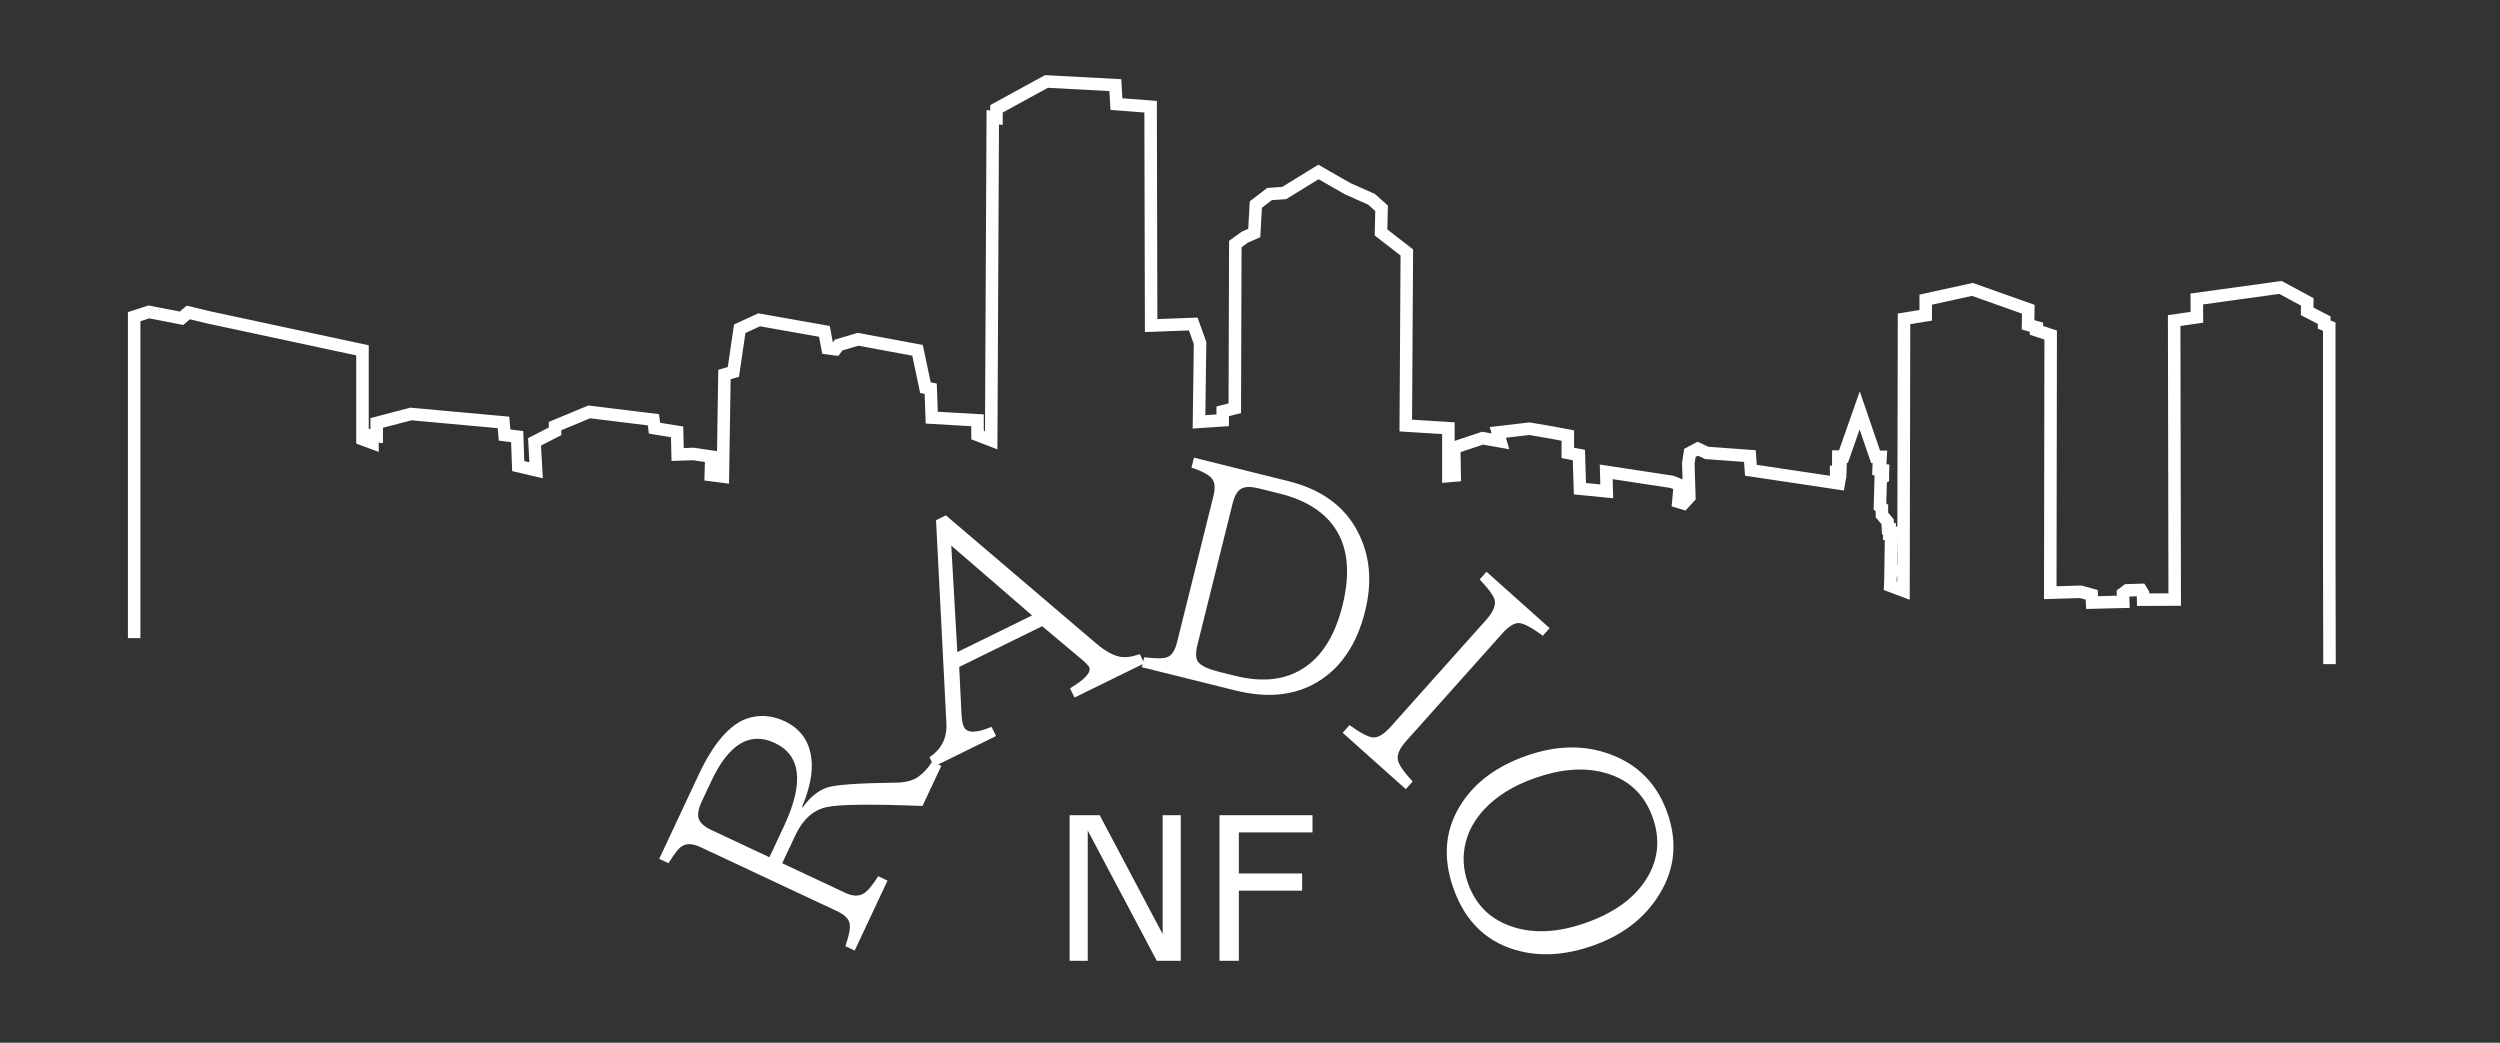 <?xml version="1.0" encoding="UTF-8" standalone="no"?>
<!-- Created with Inkscape (http://www.inkscape.org/) -->

<svg
   xmlns:dc="http://purl.org/dc/elements/1.1/"
   xmlns:cc="http://creativecommons.org/ns#"
   xmlns:rdf="http://www.w3.org/1999/02/22-rdf-syntax-ns#"
   xmlns:svg="http://www.w3.org/2000/svg"
   xmlns="http://www.w3.org/2000/svg"
   xmlns:sodipodi="http://sodipodi.sourceforge.net/DTD/sodipodi-0.dtd"
   xmlns:inkscape="http://www.inkscape.org/namespaces/inkscape"
   width="635mm"
   height="264.848mm"
   viewBox="0 0 635 264.848"
   version="1.1"
   id="svg8"
   inkscape:version="0.92.4 (5da689c313, 2019-01-14)"
   sodipodi:docname="logo_web.svg">
  <rect x="0" y="0" width="635" height="264.848" fill="#333333" stroke="none"/>
  <defs
     id="defs2">
    <path
       style="fill:none;fill-opacity:1;stroke:none;stroke-width:0.11;stroke-miterlimit:4;stroke-dasharray:none;stroke-opacity:1"
       d="m 140.934,195.572 a 13.176,13.174 50 0 1 14.272,-11.976 13.176,13.174 50 0 1 11.977,14.274 13.176,13.174 50 0 1 -14.272,11.976 13.176,13.174 50 0 1 -11.977,-14.274 z"
       id="path899-5"
       inkscape:connector-curvature="0"
       inkscape:label="RotatePath" />
  </defs>
  <sodipodi:namedview
     id="base"
     pagecolor="#ffffff"
     bordercolor="#666666"
     borderopacity="1.0"
     inkscape:pageopacity="0.0"
     inkscape:pageshadow="2"
     inkscape:zoom="0.90509668"
     inkscape:cx="1091.8289"
     inkscape:cy="360.17973"
     inkscape:document-units="mm"
     inkscape:current-layer="g831"
     showgrid="false"
     inkscape:window-width="3240"
     inkscape:window-height="2055"
     inkscape:window-x="-13"
     inkscape:window-y="-13"
     inkscape:window-maximized="1" />
  <g
     style="display:inline"
     inkscape:label="trace copy"
     id="g831"
     inkscape:groupmode="layer">
    <path
       style="display:inline;fill:none;stroke:#ffffff;stroke-width:3.175;stroke-linecap:butt;stroke-linejoin:miter;stroke-miterlimit:4;stroke-dasharray:none;stroke-opacity:1"
       d="M 34.077,162.083 V 80.432 l 3.742,-1.203 8.285,1.604 1.737,-1.47 4.944,1.203 39.289,8.419 v 22.584 l 2.539,0.935 v -1.871 l 1.069,0.134 v -3.341 l 8.686,-2.272 23.52,2.138 0.267,3.207 3.207,0.401 0.267,7.484 4.544,1.069 -0.401,-7.216 5.212,-2.673 v -1.336 l 8.686,-3.608 16.303,2.005 0.267,2.138 5.746,0.935 0.134,5.746 4.009,-0.134 4.544,0.668 -0.134,4.677 3.074,0.401 0.401,-25.925 2.272,-0.668 1.604,-10.958 4.944,-2.272 16.571,2.94 0.802,4.276 2.005,0.267 0.802,-1.069 4.944,-1.47 15.101,2.806 2.005,9.488 1.336,0.267 0.267,7.35 11.626,0.668 v 3.742 l 3.474,1.336 0.401,-82.052 0.935,0.134 v -2.272 l 12.695,-6.949 17.506,0.935 0.267,4.811 8.686,0.668 0.134,55.592 10.691,-0.401 1.737,4.811 -0.267,20.045 6.014,-0.401 v -2.272 l 3.074,-0.802 0.134,-41.694 2.405,-1.737 2.405,-1.069 0.401,-7.216 3.474,-2.673 3.742,-0.267 8.686,-5.345 7.484,4.276 6.014,2.673 2.539,2.272 -0.134,6.147 6.548,5.078 -0.267,43.966 10.824,0.668 v 12.161 l 1.604,-0.134 -0.134,-7.083 7.216,-2.405 4.544,0.802 -0.668,-2.272 8.018,-0.935 5.479,0.935 4.276,0.802 v 4.41 l 2.806,0.535 0.267,8.553 6.815,0.668 -0.134,-4.944 16.704,2.539 2.005,0.802 -0.401,4.276 1.336,0.401 1.47,-1.604 -0.267,-8.553 0.401,-2.673 2.005,-1.069 2.272,1.069 10.958,0.802 0.267,3.608 22.317,3.341 0.175,-0.986 -0.835,-0.626 -0.008,-1.328 1.052,-0.017 0.05,-1.537 -0.56,-0.451 0.008,-1.863 h 1.311 l 4.118,-11.735 4.042,11.793 h 1.27 l -0.1,1.837 -0.367,0.434 -0.033,0.969 1.103,0.134 -0.033,0.835 v 1.069 l -0.535,0.334 -0.2,7.016 0.501,0.367 v 1.771 l 1.437,1.704 0.1,1.804 0.401,0.033 -0.033,1.136 0.434,-0.033 -0.134,9.555 h 0.601 l -0.601,1.169 -0.1,2.606 3.374,1.27 0.134,-69.056 5.512,-0.902 v -3.976 l 11.86,-2.606 14.199,5.045 -0.067,3.942 2.172,0.635 -0.067,0.768 3.642,1.203 -0.1,65.448 7.717,-0.234 2.806,0.768 0.1,1.971 7.918,-0.2 -0.067,-2.105 1.069,-0.802 3.475,-0.1 0.535,0.869 0.033,1.604 8.018,-0.033 -0.134,-70.86 5.78,-0.835 -0.033,-4.644 21.248,-2.94 6.815,3.675 -0.033,2.405 4.343,2.238 -0.033,1.102 1.303,0.535 v 56.127 l 0.067,29.6"
       id="path829"
       inkscape:connector-curvature="0"
       sodipodi:nodetypes="cccccccccccccccccccccccccccccccccccccccccccccccccccccccccccccccccccccccccccccccccccccccccccccccccccccccccccccccccccccccccccccccccccccccccccccccccccccccccccccccccc" />
    <g
       aria-label="RADIO"
       transform="matrix(5.846,0,0,5.846,-602.82,-899.252)"
       style="font-style:normal;font-weight:normal;font-size:12.347px;line-height:1.25;font-family:sans-serif;letter-spacing:-0.908px;word-spacing:0px;display:inline;fill:#ffffff;fill-opacity:1;stroke:none;stroke-width:0.265"
       id="text849">
      <path
         d="m 131.758,191.14 1.723,-3.673 q 0.653,-1.392 1.398,-2.015 0.333,-0.283 0.667,-0.4 0.821,-0.288 1.661,0.107 1.037,0.486 1.166,1.646 0.1,0.866 -0.409,2.079 l 0.033,0.015 q 0.48,-0.667 1.063,-0.86 0.543,-0.178 2.902,-0.21 l 0.086,5.4e-4 q 0.604,-0.01 0.946,-0.242 0.332,-0.224 0.628,-0.671 l 0.393,0.184 -0.817,1.741 q -3.329,-0.13 -4.158,0.048 -0.88,0.187 -1.366,1.224 l -0.571,1.217 2.751,1.29 q 0.453,0.212 0.77,0.035 0.261,-0.144 0.65,-0.761 l 0.404,0.189 -1.426,3.04 -0.404,-0.189 q 0.249,-0.729 0.18,-1.008 -0.075,-0.295 -0.544,-0.515 l -5.922,-2.778 q -0.508,-0.238 -0.81,-0.047 -0.221,0.13 -0.588,0.743 z m 4.788,-0.071 0.635,-1.354 q 1.316,-2.806 -0.403,-3.612 -1.621,-0.76 -2.755,1.658 l -0.41,0.873 q -0.236,0.502 -0.134,0.769 0.099,0.273 0.546,0.483 z"
         style="font-style:normal;font-variant:normal;font-weight:normal;font-stretch:normal;font-size:12.347px;line-height:52.917px;font-family:'BIZ UDPMincho';-inkscape-font-specification:'BIZ UDPMincho';letter-spacing:-0.908px;stroke-width:0.265;fill:#ffffff;fill-opacity:1"
         id="path4674"
         inkscape:connector-curvature="0" />
      <path
         d="m 143.786,176.425 0.428,-0.21 6.51,5.549 q 0.589,0.503 1.05,0.593 0.369,0.068 0.864,-0.115 l 0.197,0.401 -3.031,1.487 -0.197,-0.401 q 0.991,-0.594 0.829,-0.924 -0.053,-0.108 -0.361,-0.367 l -1.677,-1.407 -3.605,1.769 0.098,2.02 q 0.018,0.407 0.106,0.586 0.204,0.417 1.2,-0.004 l 0.197,0.401 -2.695,1.323 -0.197,-0.401 q 0.786,-0.533 0.734,-1.475 z m 0.663,1.105 0.262,4.626 3.248,-1.593 z"
         style="font-style:normal;font-variant:normal;font-weight:normal;font-stretch:normal;font-size:12.347px;line-height:52.917px;font-family:'BIZ UDPMincho';-inkscape-font-specification:'BIZ UDPMincho';letter-spacing:-0.908px;stroke-width:0.265;fill:#ffffff;fill-opacity:1"
         id="path4676"
         inkscape:connector-curvature="0" />
      <path
         d="m 154.992,173.708 4.107,1.022 q 2.13,0.53 2.996,2.168 0.816,1.539 0.333,3.481 -0.539,2.165 -2.085,3.085 -1.473,0.876 -3.556,0.358 l -4.06,-1.01 0.108,-0.433 q 0.771,0.099 1.022,-0.013 0.272,-0.119 0.4,-0.634 l 1.581,-6.354 q 0.131,-0.527 -0.065,-0.762 -0.205,-0.25 -0.888,-0.476 z m 1.681,1.984 -1.531,6.155 q -0.132,0.532 0.043,0.75 0.189,0.24 0.92,0.422 l 0.685,0.17 q 1.86,0.463 3.086,-0.419 1.11,-0.792 1.569,-2.635 0.502,-2.018 -0.258,-3.258 -0.715,-1.172 -2.476,-1.61 l -0.901,-0.224 q -0.503,-0.125 -0.747,0.007 -0.265,0.139 -0.39,0.642 z"
         style="font-style:normal;font-variant:normal;font-weight:normal;font-stretch:normal;font-size:12.347px;line-height:52.917px;font-family:'BIZ UDPMincho';-inkscape-font-specification:'BIZ UDPMincho';letter-spacing:-0.908px;stroke-width:0.265;fill:#ffffff;fill-opacity:1"
         id="path4678"
         inkscape:connector-curvature="0" />
      <path
         d="m 167.703,178.665 2.743,2.45 -0.297,0.333 q -0.762,-0.568 -1.073,-0.554 -0.298,0.017 -0.704,0.471 l -4.161,4.658 q -0.422,0.472 -0.36,0.81 0.051,0.305 0.643,0.946 l -0.297,0.333 -2.743,-2.45 0.297,-0.333 q 0.739,0.531 1.042,0.535 0.325,0.007 0.735,-0.451 l 4.161,-4.658 q 0.494,-0.553 0.349,-0.925 -0.11,-0.284 -0.632,-0.831 z"
         style="font-style:normal;font-variant:normal;font-weight:normal;font-stretch:normal;font-size:12.347px;line-height:52.917px;font-family:'BIZ UDPMincho';-inkscape-font-specification:'BIZ UDPMincho';letter-spacing:-0.908px;stroke-width:0.265;fill:#ffffff;fill-opacity:1"
         id="path4680"
         inkscape:connector-curvature="0" />
      <path
         d="m 175.563,189.145 q 0.71,2.013 -0.491,3.754 -0.946,1.376 -2.737,2.008 -1.671,0.59 -3.119,0.257 -2.16,-0.504 -2.952,-2.749 -0.734,-2.081 0.401,-3.754 0.907,-1.343 2.766,-1.999 1.939,-0.684 3.61,-0.079 1.852,0.663 2.522,2.562 z m -0.639,0.2 q -0.548,-1.552 -2.143,-1.961 -1.316,-0.341 -2.987,0.249 -1.381,0.488 -2.188,1.354 -0.603,0.647 -0.803,1.421 -0.227,0.879 0.092,1.783 0.516,1.461 1.994,1.918 1.373,0.43 3.13,-0.19 1.808,-0.638 2.599,-1.857 0.821,-1.261 0.307,-2.717 z"
         style="font-style:normal;font-variant:normal;font-weight:normal;font-stretch:normal;font-size:12.347px;line-height:52.917px;font-family:'BIZ UDPMincho';-inkscape-font-specification:'BIZ UDPMincho';letter-spacing:-0.908px;stroke-width:0.265;fill:#ffffff;fill-opacity:1"
         id="path4682"
         inkscape:connector-curvature="0" />
    </g>
    <g
       aria-label="NF"
       transform="matrix(0.265,0,0,0.265,4.97,2.046)"
       style="font-style:normal;font-weight:normal;font-size:40px;line-height:1.25;font-family:sans-serif;letter-spacing:0px;word-spacing:0px;fill:#ffffff;fill-opacity:1;stroke:none"
       id="flowRoot4685">
      <path
         d="m 1112.99,913.212 h -22.969 l -66.188,-124.875 v 124.875 h -17.344 V 773.619 h 28.781 l 60.375,114 v -114 h 17.344 z"
         style="font-size:192px;fill:#ffffff;fill-opacity:1"
         id="path4693"
         inkscape:connector-curvature="0" />
      <path
         d="m 1239.272,790.119 h -70.594 v 39.375 h 60.656 v 16.5 h -60.656 v 67.219 h -18.562 V 773.619 h 89.156 z"
         style="font-size:192px;fill:#ffffff;fill-opacity:1"
         id="path4695"
         inkscape:connector-curvature="0" />
    </g>
  </g>
</svg>
